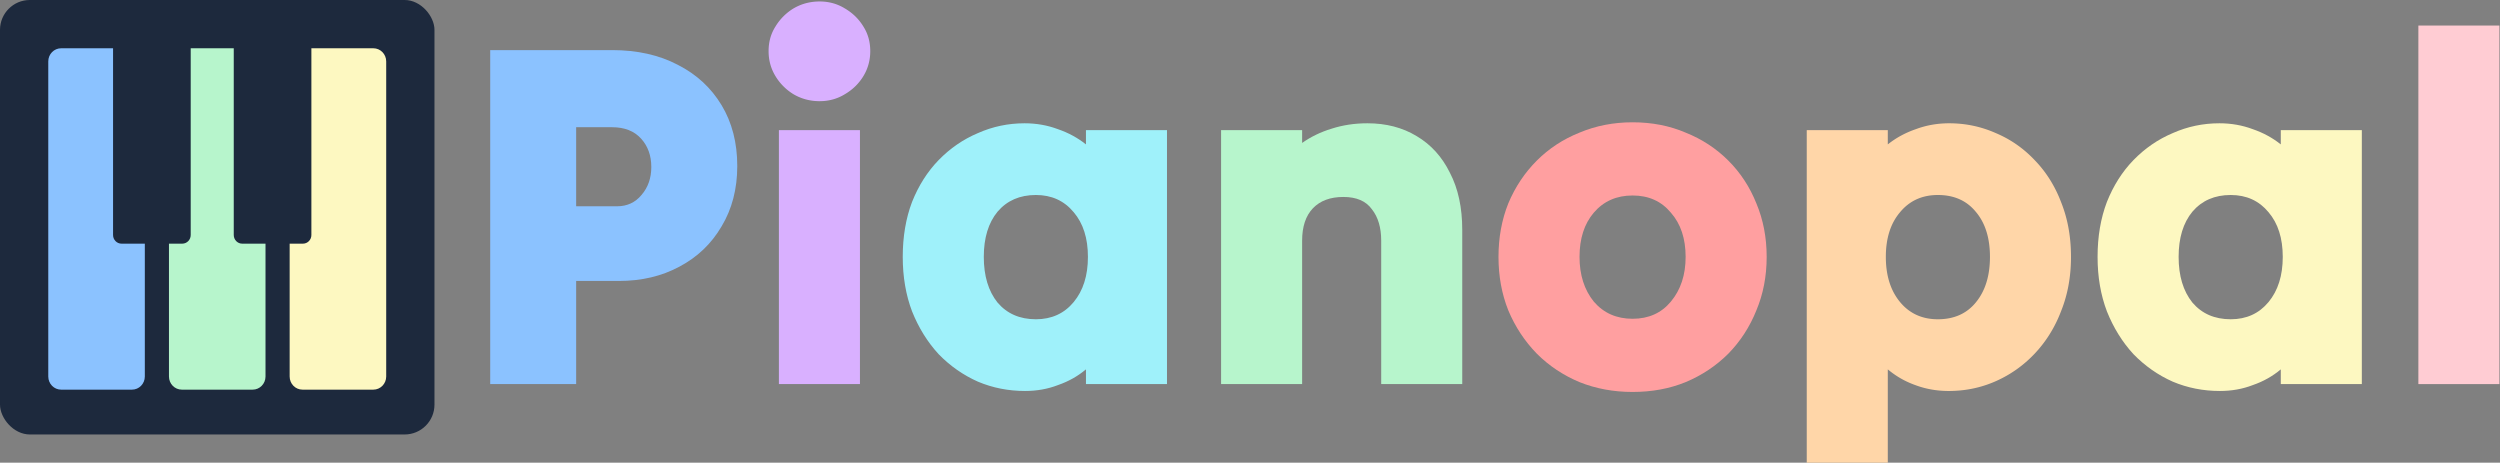 <svg xmlns="http://www.w3.org/2000/svg" width="1340" height="248" fill="none"><rect width="100%" height="100%" fill="#808080" stroke="none"/><path fill="#FFCCD3" d="M1296.25 205.877V13.691h43.44v192.186h-43.44Z"/><path fill="#FDF8C1" d="M1222.5 205.877v-7.898c-4.38 3.686-9.39 6.494-15 8.425-5.44 2.106-11.32 3.159-17.64 3.159-8.95 0-17.38-1.667-25.28-5.002-7.89-3.51-14.91-8.425-21.06-14.743-5.96-6.494-10.7-14.129-14.21-22.905-3.34-8.775-5.01-18.516-5.01-29.222 0-10.882 1.67-20.711 5.01-29.486 3.51-8.776 8.25-16.235 14.21-22.378 6.15-6.319 13.17-11.145 21.06-14.48 7.9-3.51 16.24-5.265 25.02-5.265 6.31 0 12.28 1.053 17.9 3.16 5.61 1.93 10.62 4.65 15 8.16v-7.634h43.44v136.109h-43.44Zm-26.85-34.751c8.43 0 15.18-3.072 20.27-9.215s7.64-14.216 7.64-24.22-2.55-17.99-7.64-23.958c-5.09-6.143-11.84-9.214-20.27-9.214-8.6 0-15.44 2.984-20.53 8.951-4.92 5.968-7.38 14.041-7.38 24.221 0 10.179 2.46 18.341 7.38 24.484 5.09 5.967 11.93 8.951 20.53 8.951Z"/><path fill="#FFD6A8" d="M1011.86 248h-43.441V69.768h43.441v7.635c4.39-3.51 9.39-6.231 15-8.162 5.62-2.106 11.59-3.16 17.91-3.16 8.77 0 17.11 1.756 25.01 5.266 7.9 3.335 14.83 8.162 20.8 14.48 6.14 6.318 10.88 13.865 14.21 22.641 3.51 8.776 5.27 18.517 5.27 29.223 0 10.53-1.76 20.184-5.27 28.959-3.33 8.776-8.07 16.411-14.21 22.905-5.97 6.318-12.9 11.232-20.8 14.743-7.9 3.51-16.33 5.265-25.28 5.265-6.31 0-12.28-1.053-17.9-3.159a47.374 47.374 0 0 1-14.74-8.425V248Zm26.85-76.874c8.6 0 15.36-2.984 20.27-8.951 5.09-6.143 7.64-14.305 7.64-24.484 0-10.18-2.55-18.253-7.64-24.221-4.91-5.967-11.67-8.951-20.27-8.951-8.42 0-15.18 3.071-20.27 9.214-5.09 5.968-7.63 13.954-7.63 23.958 0 10.004 2.54 18.077 7.63 24.22 5.09 6.143 11.85 9.215 20.27 9.215Z"/><path fill="#FF9FA0" d="M875.062 210.089c-10.18 0-19.657-1.755-28.433-5.265-8.775-3.686-16.41-8.776-22.904-15.269-6.494-6.67-11.584-14.392-15.27-23.168-3.51-8.776-5.265-18.341-5.265-28.696s1.755-19.921 5.265-28.696c3.686-8.776 8.776-16.41 15.27-22.905 6.494-6.494 14.129-11.496 22.904-15.006 8.776-3.686 18.253-5.529 28.433-5.529 10.355 0 19.833 1.843 28.433 5.529 8.776 3.51 16.41 8.512 22.904 15.006s11.496 14.129 15.007 22.905c3.685 8.775 5.528 18.341 5.528 28.696s-1.843 19.92-5.528 28.696c-3.511 8.776-8.513 16.498-15.007 23.168-6.494 6.493-14.128 11.583-22.904 15.269-8.6 3.51-18.078 5.265-28.433 5.265Zm0-39.227c8.6 0 15.445-3.071 20.535-9.214 5.265-6.318 7.898-14.304 7.898-23.957 0-9.829-2.633-17.727-7.898-23.694-5.09-6.143-11.935-9.215-20.535-9.215s-15.533 3.072-20.798 9.215c-5.09 5.967-7.635 13.865-7.635 23.694 0 9.653 2.545 17.639 7.635 23.957 5.265 6.143 12.198 9.214 20.798 9.214Z"/><path fill="#B7F5CC" d="M654.503 205.877V69.768h43.439V76.613c4.739-3.335 10.005-5.88 15.796-7.635 5.968-1.93 12.374-2.896 19.219-2.896 10.004 0 18.78 2.282 26.327 6.845 7.722 4.563 13.69 11.145 17.902 19.745 4.388 8.425 6.582 18.604 6.582 30.539v82.666h-43.439v-76.874c0-7.021-1.668-12.637-5.003-16.849-3.159-4.388-8.249-6.582-15.269-6.582-7.021 0-12.461 2.018-16.323 6.055-3.861 4.037-5.792 9.829-5.792 17.376v76.874h-43.439Z"/><path fill="#9FF1FA" d="M582.074 205.877v-7.898c-4.388 3.686-9.39 6.494-15.007 8.425-5.44 2.106-11.32 3.159-17.639 3.159-8.951 0-17.375-1.667-25.273-5.002-7.898-3.51-14.919-8.425-21.062-14.743-5.967-6.494-10.706-14.129-14.216-22.905-3.335-8.775-5.002-18.516-5.002-29.222 0-10.882 1.667-20.711 5.002-29.486 3.51-8.776 8.249-16.235 14.216-22.378 6.143-6.319 13.164-11.145 21.062-14.48 7.898-3.51 16.235-5.265 25.01-5.265 6.319 0 12.286 1.053 17.902 3.16 5.617 1.93 10.619 4.65 15.007 8.16v-7.634h43.439v136.109h-43.439Zm-26.854-34.751c8.425 0 15.182-3.072 20.272-9.215 5.09-6.143 7.635-14.216 7.635-24.22s-2.545-17.99-7.635-23.958c-5.09-6.143-11.847-9.214-20.272-9.214-8.6 0-15.445 2.984-20.535 8.951-4.914 5.968-7.371 14.041-7.371 24.221 0 10.179 2.457 18.341 7.371 24.484 5.09 5.967 11.935 8.951 20.535 8.951Z"/><path fill="#D9B0FF" d="M439.341 54.235c-5.09 0-9.741-1.229-13.953-3.686a28.732 28.732 0 0 1-9.741-9.74c-2.457-4.038-3.686-8.513-3.686-13.428 0-4.914 1.229-9.302 3.686-13.163a28.733 28.733 0 0 1 9.741-9.74C429.6 2.02 434.251.79 439.341.79c4.915 0 9.39 1.229 13.427 3.686 4.212 2.457 7.547 5.704 10.004 9.741 2.457 3.861 3.686 8.25 3.686 13.163 0 4.915-1.229 9.39-3.686 13.427-2.457 4.037-5.792 7.284-10.004 9.741-4.037 2.457-8.512 3.686-13.427 3.686ZM417.49 205.877V69.768h43.439v136.109H417.49Z"/><path fill="#8BC2FF" d="M262.748 205.877V26.855h65.291c13.514 0 25.273 2.633 35.277 7.898 10.005 5.09 17.815 12.286 23.431 21.588 5.617 9.302 8.425 20.184 8.425 32.645 0 12.286-2.808 23.08-8.425 32.382-5.441 9.302-12.988 16.498-22.641 21.588-9.477 5.09-20.271 7.635-32.382 7.635H308.82v55.286h-46.072Zm65.291-137.689H308.82V110.574h21.851c5.441 0 9.829-2.018 13.164-6.055 3.51-4.037 5.265-9.039 5.265-15.006 0-6.143-1.843-11.233-5.529-15.27-3.685-4.037-8.863-6.055-15.532-6.055Z"/><rect width="232.878" height="232.878" x="232.878" y="232.878" fill="#1D293D" rx="16" transform="rotate(180 232.878 232.878)"/><path fill="#FDF8C1" d="M200.102 25.875h-33.199v100.099c0 2.557-2.036 4.627-4.534 4.627h-7.117v71.226c0 3.876 3.086 7.024 6.891 7.024h37.959c3.81 0 6.9-3.148 6.9-7.024V32.905c0-3.883-3.09-7.03-6.9-7.03Z"/><path fill="#B7F5CC" d="M129.822 130.601c-2.496 0-4.529-2.07-4.529-4.627V25.875h-23.074v100.099c0 2.557-2.033 4.627-4.544 4.627h-7.111v71.226c0 3.876 3.088 7.024 6.901 7.024h37.945c3.817 0 6.904-3.148 6.904-7.024v-71.226h-12.492Z"/><path fill="#8BC2FF" d="M65.142 130.601c-2.509 0-4.542-2.07-4.542-4.627V25.875H32.773c-3.812 0-6.898 3.147-6.898 7.03v168.922c0 3.876 3.086 7.024 6.898 7.024h37.95c3.814 0 6.903-3.148 6.903-7.024v-71.226H65.142Z"/></svg>